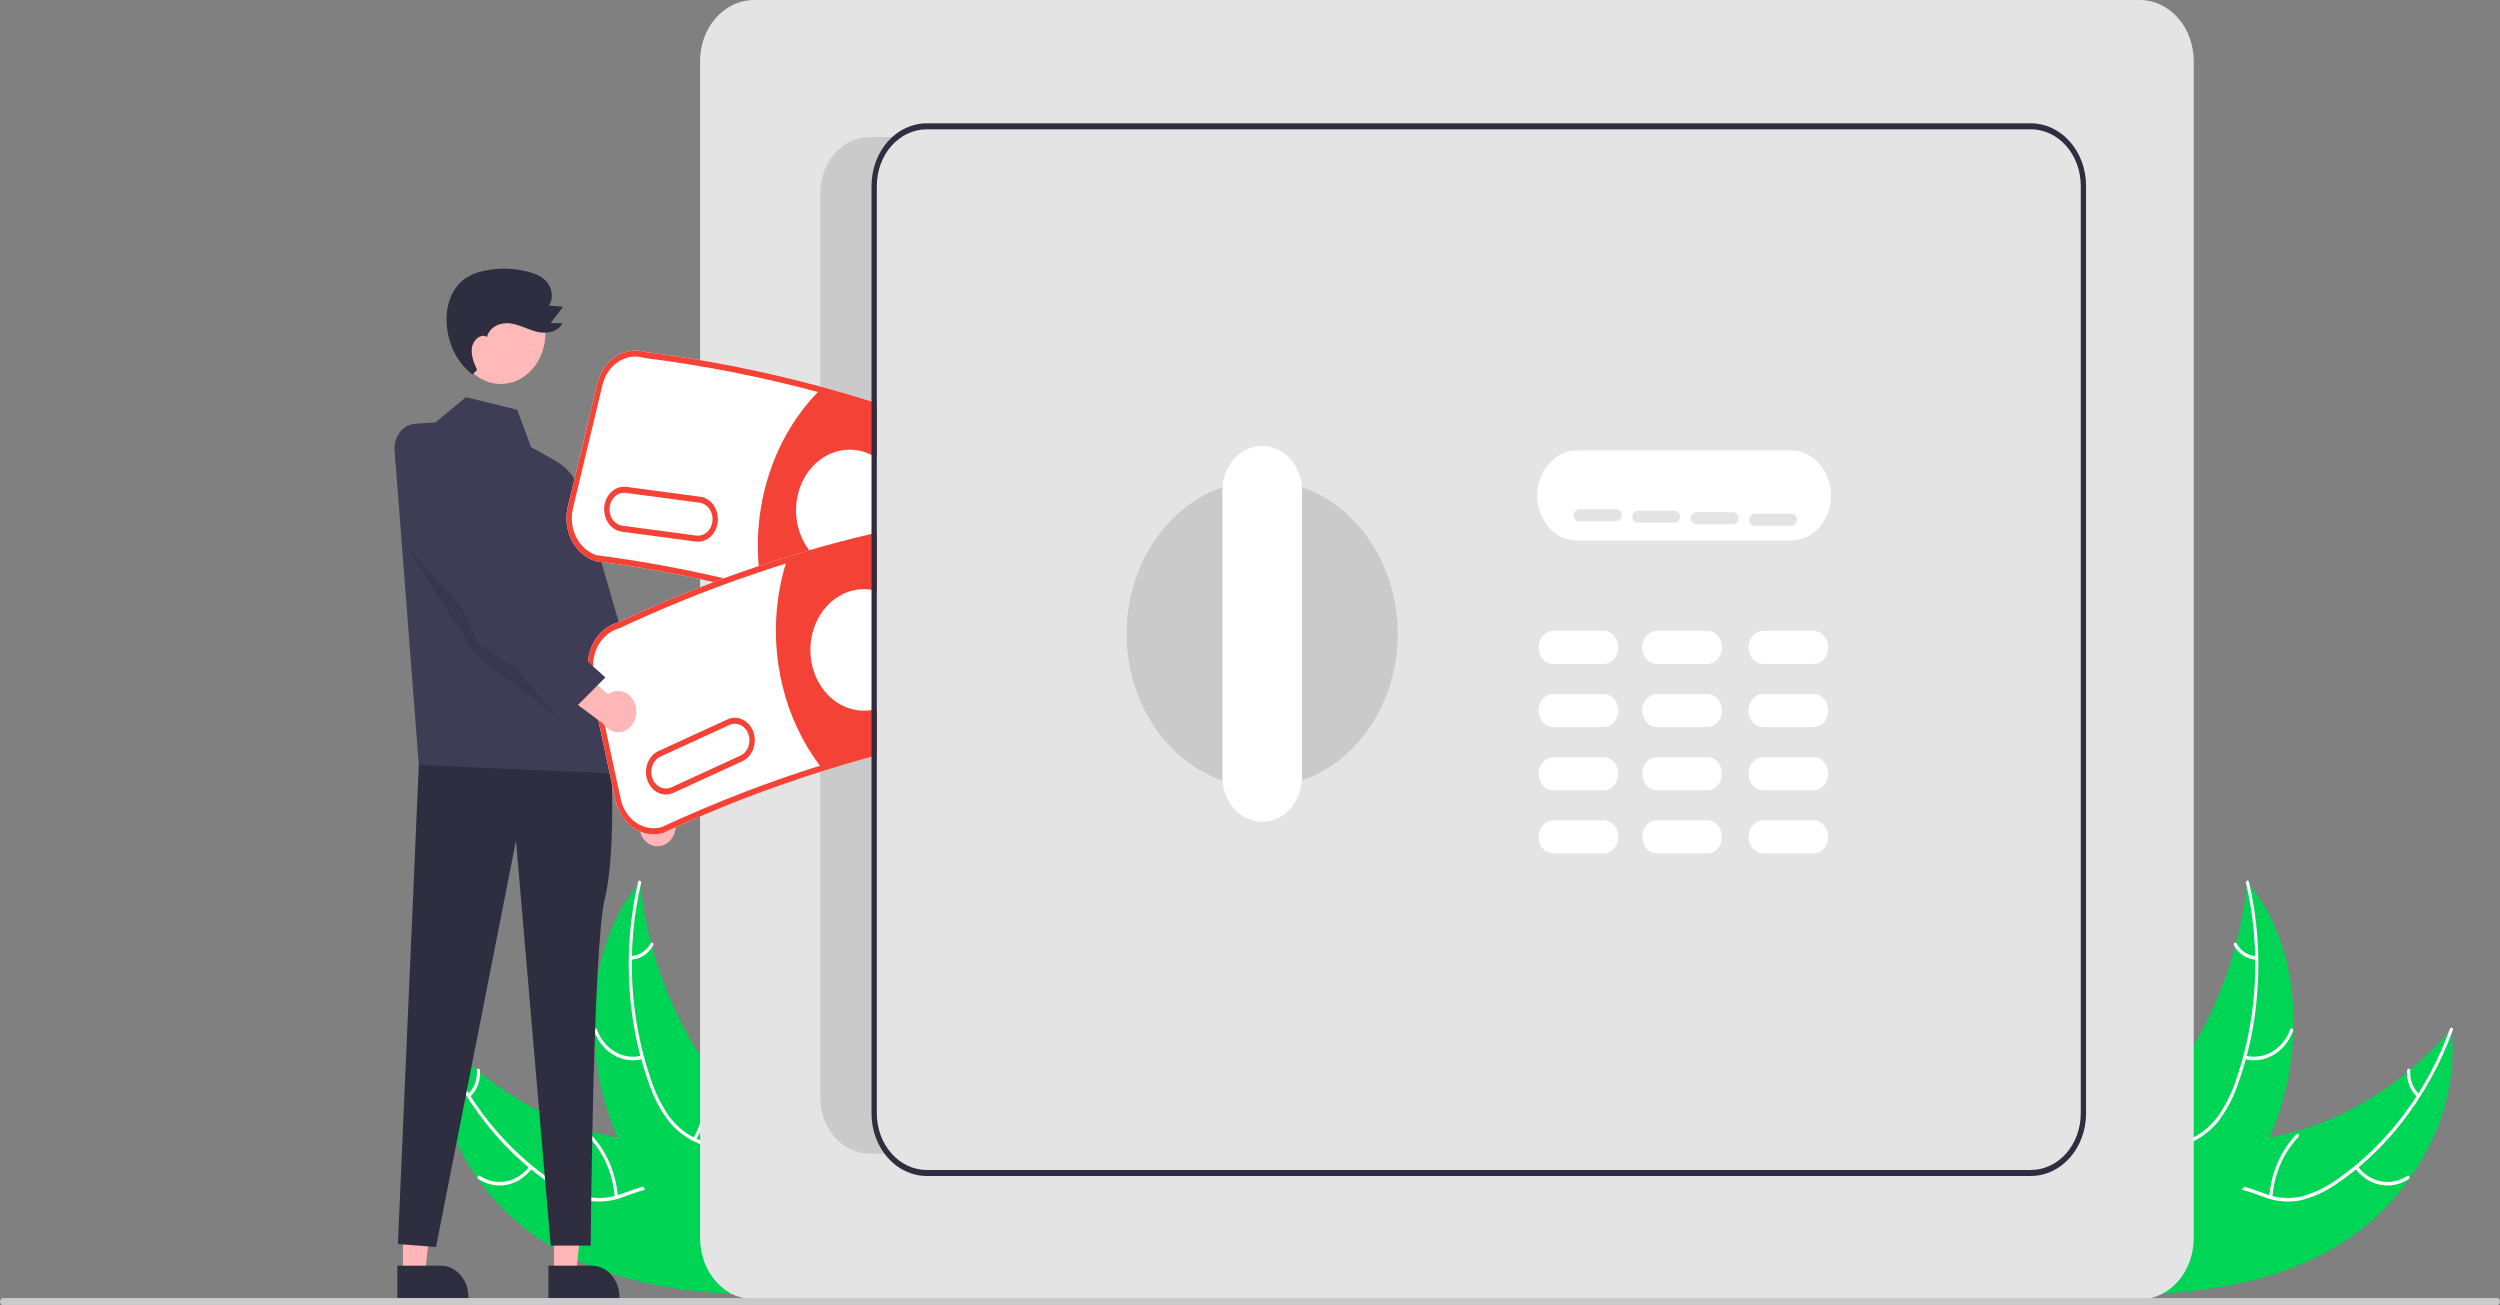 <svg width="634" height="331" viewBox="0 0 634 331" fill="none" xmlns="http://www.w3.org/2000/svg">
<rect x="0" y="0" width="634" height="331" fill="#808080" stroke="none"/>
<g clip-path="url(#clip0_6_53)">
<path d="M134.453 312.581C119.273 301.386 108.236 281.262 110.495 260.917C124.164 276.977 142.412 287.049 162.011 289.35C169.572 290.206 178.061 290.267 183.43 296.352C186.772 300.139 188.191 305.673 188.264 311.023C188.337 316.373 187.201 321.639 186.073 326.836L186.35 328.134C168.243 327.377 149.634 323.777 134.453 312.581Z" fill="#00D455"/>
<path d="M110.875 260.912C116.554 276.621 126.462 289.906 139.191 298.879C141.902 300.866 144.872 302.357 147.992 303.297C151.058 304.102 154.258 303.963 157.26 302.895C160.077 301.962 162.864 300.639 165.832 300.498C167.352 300.451 168.864 300.768 170.268 301.429C171.673 302.09 172.938 303.079 173.981 304.332C176.651 307.378 178.195 311.327 179.586 315.249C181.13 319.603 182.674 324.154 185.82 327.379C186.201 327.77 185.643 328.416 185.262 328.026C179.789 322.415 179.187 313.412 174.884 306.903C172.877 303.865 170.048 301.494 166.59 301.394C163.566 301.306 160.692 302.668 157.847 303.64C154.932 304.731 151.825 304.997 148.798 304.416C145.645 303.658 142.629 302.299 139.879 300.397C133.629 296.226 127.996 290.968 123.188 284.817C117.667 277.831 113.242 269.827 110.105 261.152C109.911 260.616 110.683 260.379 110.875 260.912H110.875Z" fill="white"/>
<path d="M134.942 296.263C133.322 298.476 131.059 299.964 128.558 300.463C126.058 300.963 123.482 300.439 121.29 298.987C120.848 298.692 121.233 297.9 121.676 298.196C123.714 299.552 126.114 300.039 128.442 299.569C130.769 299.099 132.872 297.702 134.37 295.632C134.696 295.182 135.266 295.816 134.942 296.263V296.263Z" fill="white"/>
<path d="M155.887 303.58C155.449 297.727 153.078 292.275 149.246 288.312C148.866 287.92 149.424 287.273 149.804 287.665C153.784 291.797 156.242 297.476 156.686 303.569C156.728 304.15 155.929 304.158 155.887 303.58Z" fill="white"/>
<path d="M118.671 277.452C119.456 276.744 120.073 275.826 120.466 274.782C120.86 273.737 121.018 272.598 120.927 271.467C120.878 270.887 121.677 270.879 121.725 271.455C121.821 272.705 121.645 273.963 121.212 275.119C120.78 276.274 120.103 277.292 119.243 278.083C119.167 278.166 119.067 278.212 118.962 278.214C118.857 278.215 118.756 278.171 118.678 278.091C118.603 278.007 118.56 277.893 118.559 277.774C118.557 277.654 118.598 277.538 118.671 277.452Z" fill="white"/>
<path d="M162.276 223.686C162.315 224.047 162.354 224.408 162.4 224.773C162.951 229.624 163.849 234.417 165.086 239.104C165.177 239.468 165.273 239.835 165.373 240.196C168.459 251.452 173.365 261.961 179.842 271.19C182.422 274.86 185.245 278.302 188.287 281.487C192.488 285.885 197.352 290.276 199.947 295.824C200.223 296.4 200.468 296.994 200.68 297.604L187.728 327.651C187.669 327.702 187.615 327.757 187.555 327.809L187.086 329.036C186.919 328.884 186.749 328.722 186.582 328.571C186.485 328.483 186.391 328.389 186.293 328.301C186.229 328.24 186.166 328.179 186.105 328.129C186.084 328.109 186.062 328.089 186.047 328.072C185.986 328.021 185.935 327.967 185.88 327.92C184.926 327.02 183.975 326.11 183.029 325.192C183.023 325.189 183.023 325.189 183.02 325.179C175.824 318.159 169.083 310.399 163.597 301.727C163.432 301.466 163.261 301.202 163.102 300.927C160.648 297.003 158.482 292.858 156.625 288.535C155.615 286.163 154.712 283.736 153.919 281.261C151.88 274.863 150.744 268.141 150.551 261.343C150.168 247.791 153.62 234.251 161.655 224.429C161.861 224.178 162.064 223.933 162.276 223.686Z" fill="#00D455"/>
<path d="M162.583 223.939C158.76 240.351 159.603 257.709 164.994 273.547C166.1 276.98 167.679 280.194 169.67 283.071C171.69 285.803 174.319 287.872 177.284 289.065C180.03 290.24 182.958 291.081 185.403 292.991C186.642 293.99 187.68 295.273 188.45 296.758C189.22 298.242 189.704 299.894 189.87 301.605C190.381 305.856 189.513 310.061 188.537 314.14C187.454 318.67 186.265 323.355 187.062 328.073C187.158 328.645 186.368 328.781 186.272 328.21C184.887 320 189.196 312.402 189.224 304.273C189.237 300.48 188.24 296.659 185.532 294.223C183.164 292.093 180.145 291.222 177.356 290.06C174.448 288.944 171.826 287.04 169.718 284.513C167.604 281.76 165.919 278.62 164.735 275.228C161.964 267.638 160.263 259.602 159.697 251.415C159.005 242.075 159.73 232.67 161.841 223.607C161.972 223.046 162.713 223.382 162.583 223.939Z" fill="white"/>
<path d="M162.993 268.563C160.522 269.226 157.923 268.873 155.661 267.567C153.399 266.262 151.62 264.089 150.643 261.437C150.447 260.899 151.176 260.529 151.372 261.067C152.278 263.539 153.935 265.563 156.044 266.774C158.152 267.984 160.574 268.302 162.872 267.67C163.371 267.533 163.489 268.427 162.993 268.563V268.563Z" fill="white"/>
<path d="M175.823 288.676C178.588 283.704 179.595 277.736 178.643 271.961C178.549 271.389 179.338 271.253 179.433 271.824C180.413 277.836 179.354 284.045 176.467 289.211C176.191 289.704 175.549 289.166 175.823 288.676Z" fill="white"/>
<path d="M160.008 242.458C161.012 242.427 161.992 242.114 162.863 241.548C163.733 240.982 164.465 240.181 164.994 239.215C165.264 238.719 165.906 239.258 165.638 239.75C165.049 240.814 164.239 241.698 163.279 242.326C162.319 242.953 161.238 243.305 160.129 243.351C160.025 243.365 159.92 243.334 159.836 243.264C159.751 243.193 159.693 243.089 159.674 242.973C159.659 242.854 159.685 242.734 159.748 242.637C159.81 242.541 159.904 242.476 160.009 242.458H160.008Z" fill="white"/>
<path d="M597.715 312.581C612.895 301.386 623.932 281.262 621.673 260.917C608.004 276.977 589.756 287.049 570.157 289.35C562.596 290.206 554.107 290.267 548.738 296.352C545.396 300.139 543.977 305.673 543.904 311.023C543.831 316.373 544.967 321.639 546.095 326.836L545.818 328.134C563.925 327.377 582.534 323.777 597.715 312.581Z" fill="#00D555"/>
<path d="M621.293 260.912C615.614 276.621 605.707 289.906 592.977 298.879C590.267 300.866 587.297 302.357 584.176 303.297C581.11 304.102 577.91 303.963 574.908 302.895C572.091 301.962 569.305 300.639 566.336 300.498C564.816 300.451 563.304 300.768 561.9 301.429C560.495 302.09 559.23 303.079 558.188 304.332C555.517 307.378 553.974 311.327 552.582 315.249C551.038 319.603 549.494 324.154 546.348 327.379C545.967 327.77 546.525 328.416 546.906 328.026C552.379 322.415 552.982 313.412 557.284 306.903C559.291 303.865 562.12 301.494 565.578 301.394C568.602 301.306 571.476 302.668 574.321 303.64C577.236 304.731 580.343 304.997 583.371 304.416C586.523 303.658 589.539 302.299 592.289 300.397C598.54 296.226 604.172 290.968 608.98 284.817C614.501 277.831 618.926 269.827 622.063 261.152C622.257 260.616 621.486 260.379 621.293 260.912H621.293Z" fill="white"/>
<path d="M597.226 296.263C598.846 298.476 601.109 299.964 603.609 300.463C606.11 300.963 608.686 300.439 610.878 298.987C611.32 298.692 610.935 297.9 610.492 298.196C608.454 299.552 606.054 300.039 603.726 299.569C601.398 299.099 599.296 297.702 597.798 295.632C597.472 295.182 596.902 295.816 597.226 296.263V296.263Z" fill="white"/>
<path d="M576.281 303.58C576.719 297.727 579.09 292.275 582.922 288.312C583.302 287.92 582.744 287.273 582.365 287.665C578.384 291.797 575.926 297.476 575.483 303.569C575.441 304.15 576.239 304.158 576.281 303.58Z" fill="white"/>
<path d="M613.497 277.452C612.712 276.744 612.095 275.826 611.702 274.782C611.308 273.737 611.15 272.598 611.241 271.467C611.289 270.887 610.491 270.879 610.442 271.455C610.347 272.705 610.523 273.963 610.955 275.119C611.388 276.274 612.064 277.292 612.925 278.083C613 278.166 613.101 278.212 613.206 278.214C613.311 278.215 613.412 278.171 613.489 278.091C613.565 278.007 613.608 277.893 613.609 277.774C613.61 277.654 613.57 277.538 613.497 277.452Z" fill="white"/>
<path d="M569.893 223.686C569.853 224.047 569.814 224.408 569.769 224.773C569.218 229.624 568.319 234.417 567.082 239.104C566.992 239.468 566.895 239.835 566.796 240.196C563.709 251.452 558.803 261.961 552.326 271.19C549.746 274.86 546.923 278.302 543.882 281.487C539.681 285.885 534.817 290.276 532.222 295.824C531.945 296.4 531.7 296.994 531.489 297.604L544.44 327.651C544.5 327.702 544.553 327.757 544.613 327.809L545.082 329.036C545.249 328.884 545.419 328.722 545.586 328.571C545.684 328.483 545.778 328.389 545.875 328.301C545.939 328.24 546.003 328.179 546.063 328.129C546.085 328.109 546.106 328.089 546.121 328.072C546.182 328.021 546.234 327.967 546.288 327.92C547.243 327.02 548.193 326.11 549.139 325.192C549.145 325.189 549.145 325.189 549.149 325.179C556.344 318.159 563.085 310.399 568.571 301.727C568.736 301.466 568.907 301.202 569.066 300.927C571.52 297.003 573.686 292.858 575.543 288.535C576.553 286.163 577.456 283.736 578.249 281.261C580.288 274.863 581.424 268.141 581.617 261.343C582 247.791 578.549 234.251 570.513 224.429C570.307 224.178 570.105 223.933 569.893 223.686Z" fill="#00D555"/>
<path d="M569.585 223.939C573.408 240.351 572.565 257.709 567.175 273.547C566.068 276.98 564.49 280.194 562.498 283.071C560.479 285.803 557.849 287.872 554.884 289.065C552.139 290.24 549.21 291.081 546.765 292.991C545.526 293.99 544.488 295.273 543.718 296.758C542.948 298.242 542.465 299.894 542.299 301.605C541.787 305.856 542.655 310.061 543.631 314.14C544.714 318.67 545.903 323.355 545.107 328.073C545.01 328.645 545.8 328.781 545.896 328.21C547.281 320 542.973 312.402 542.945 304.273C542.932 300.48 543.929 296.659 546.636 294.223C549.004 292.093 552.023 291.222 554.812 290.06C557.72 288.944 560.342 287.04 562.45 284.513C564.564 281.76 566.249 278.62 567.433 275.228C570.205 267.638 571.905 259.602 572.471 251.415C573.163 242.075 572.438 232.67 570.327 223.607C570.197 223.046 569.455 223.382 569.585 223.939Z" fill="white"/>
<path d="M569.175 268.563C571.646 269.226 574.245 268.873 576.507 267.567C578.769 266.262 580.548 264.089 581.525 261.437C581.721 260.899 580.992 260.529 580.796 261.067C579.89 263.539 578.233 265.563 576.124 266.774C574.016 267.984 571.594 268.302 569.296 267.67C568.797 267.533 568.679 268.427 569.175 268.563V268.563Z" fill="white"/>
<path d="M556.345 288.676C553.58 283.704 552.573 277.736 553.525 271.961C553.619 271.389 552.83 271.253 552.735 271.824C551.755 277.836 552.814 284.045 555.701 289.211C555.977 289.704 556.619 289.166 556.345 288.676Z" fill="white"/>
<path d="M572.16 242.458C571.156 242.427 570.176 242.114 569.305 241.548C568.435 240.982 567.703 240.181 567.174 239.215C566.904 238.719 566.262 239.258 566.53 239.75C567.119 240.814 567.929 241.698 568.889 242.326C569.849 242.953 570.931 243.305 572.039 243.351C572.143 243.365 572.248 243.334 572.332 243.264C572.417 243.193 572.475 243.089 572.494 242.973C572.509 242.854 572.483 242.734 572.42 242.637C572.358 242.541 572.264 242.476 572.16 242.458H572.16Z" fill="white"/>
<path d="M164.352 213.853C163.778 213.462 163.286 212.933 162.912 212.304C162.538 211.674 162.29 210.959 162.187 210.21C162.083 209.461 162.126 208.694 162.312 207.966C162.498 207.237 162.823 206.563 163.264 205.992L155.189 189.975L163.639 190.593L170.012 205.708C170.811 206.61 171.289 207.813 171.357 209.088C171.424 210.363 171.076 211.622 170.379 212.626C169.681 213.63 168.682 214.309 167.572 214.535C166.461 214.762 165.315 214.519 164.352 213.853Z" fill="#FFB6B6"/>
<path d="M102.192 323.041H107.782L110.442 298.639L102.191 298.64L102.192 323.041Z" fill="#FFB6B6"/>
<path d="M100.766 320.976L111.775 320.976H111.775C113.636 320.976 115.421 321.812 116.736 323.301C118.052 324.79 118.791 326.81 118.791 328.916V329.174L100.766 329.174L100.766 320.976Z" fill="#2F2E41"/>
<path d="M140.495 323.041H146.085L148.744 298.639L140.493 298.64L140.495 323.041Z" fill="#FFB6B6"/>
<path d="M139.068 320.976L150.078 320.976H150.078C151.939 320.976 153.723 321.812 155.039 323.301C156.355 324.79 157.094 326.81 157.094 328.916V329.174L139.069 329.174L139.068 320.976Z" fill="#2F2E41"/>
<path d="M154.869 190.664C154.869 190.664 156.407 215.444 153.379 227.924C150.35 240.404 149.809 315.877 149.809 315.877H139.658L130.86 213.143L110.577 316.239L100.908 315.487L106.211 194.001L154.869 190.664Z" fill="#2F2E41"/>
<path d="M110.406 107.13L118.166 100.721L131.169 103.925L134.689 113.39L140.754 116.794C142.749 117.913 144.473 119.563 145.78 121.603C147.086 123.642 147.935 126.011 148.254 128.504L156.919 196.22L106.211 194.001L100.072 114.253C100.008 113.419 100.092 112.58 100.32 111.785C100.547 110.989 100.913 110.253 101.397 109.621C101.88 108.988 102.471 108.472 103.133 108.102C103.796 107.732 104.518 107.517 105.255 107.468L110.406 107.13Z" fill="#3F3D56"/>
<path d="M143.963 122.083L148.646 129.228L169.045 199.638L159.483 203.97L144.172 171.161L143.963 122.083Z" fill="#3F3D56"/>
<path d="M126.986 97.375C133.241 97.375 138.312 91.637 138.312 84.558C138.312 77.479 133.241 71.741 126.986 71.741C120.731 71.741 115.66 77.479 115.66 84.558C115.66 91.637 120.731 97.375 126.986 97.375Z" fill="#FFB9B9"/>
<path opacity="0.1" d="M102.296 137.291L120.778 166.382L141.437 181.627L102.296 137.291Z" fill="black"/>
<path d="M120.984 93.824C120.196 92.044 119.386 90.106 119.687 88.145C119.988 86.183 121.977 84.474 123.512 85.447C124.149 82.842 126.968 81.702 129.342 82.003C131.715 82.303 133.9 83.599 136.237 84.155C138.574 84.711 141.412 84.27 142.675 81.977L139.653 81.917L142.8 77.786L139.152 77.478C140.416 75.934 140.08 73.312 138.857 71.728C137.634 70.143 135.777 69.394 133.966 68.92C130.35 67.976 126.602 67.879 122.951 68.633C121.23 68.933 119.572 69.587 118.058 70.56C116.632 71.544 115.454 72.927 114.637 74.575C113.755 76.435 113.278 78.506 113.247 80.616C113.193 83.442 113.767 86.239 114.916 88.749C116.065 91.259 117.752 93.403 119.823 94.983" fill="#2F2E41"/>
<path d="M542.674 329.503H191.199C187.579 329.499 184.109 327.87 181.55 324.973C178.99 322.077 177.551 318.15 177.546 314.053V15.45C177.551 11.354 178.99 7.427 181.55 4.53C184.109 1.634 187.579 0.005 191.199 0H542.674C546.293 0.005 549.763 1.634 552.323 4.53C554.882 7.427 556.322 11.354 556.326 15.45V314.053C556.322 318.15 554.882 322.077 552.323 324.973C549.763 327.869 546.293 329.499 542.674 329.503Z" fill="#E4E4E4"/>
<path d="M454.214 137.102H399.958C397.277 137.102 394.706 135.897 392.81 133.751C390.914 131.606 389.849 128.695 389.849 125.661C389.849 122.627 390.914 119.717 392.81 117.571C394.706 115.425 397.277 114.22 399.958 114.22H454.214C456.896 114.22 459.467 115.425 461.363 117.571C463.259 119.717 464.324 122.627 464.324 125.661C464.324 128.695 463.259 131.606 461.363 133.751C459.467 135.897 456.896 137.102 454.214 137.102Z" fill="white"/>
<path d="M406.698 168.375H393.892C392.909 168.375 391.966 167.933 391.271 167.146C390.576 166.359 390.186 165.292 390.186 164.179C390.186 163.067 390.576 162 391.271 161.213C391.966 160.426 392.909 159.984 393.892 159.984H406.698C407.681 159.984 408.624 160.426 409.319 161.213C410.014 162 410.405 163.067 410.405 164.179C410.405 165.292 410.014 166.359 409.319 167.146C408.624 167.933 407.681 168.375 406.698 168.375Z" fill="white"/>
<path d="M459.943 168.375H447.137C446.154 168.375 445.211 167.933 444.516 167.146C443.821 166.359 443.43 165.292 443.43 164.179C443.43 163.067 443.821 162 444.516 161.213C445.211 160.426 446.154 159.984 447.137 159.984H459.943C460.926 159.984 461.869 160.426 462.564 161.213C463.259 162 463.65 163.067 463.65 164.179C463.65 165.292 463.259 166.359 462.564 167.146C461.869 167.933 460.926 168.375 459.943 168.375Z" fill="white"/>
<path d="M432.984 168.375H420.178C419.195 168.375 418.252 167.933 417.557 167.146C416.862 166.359 416.471 165.292 416.471 164.179C416.471 163.067 416.862 162 417.557 161.213C418.252 160.426 419.195 159.984 420.178 159.984H432.984C433.967 159.984 434.91 160.426 435.605 161.213C436.3 162 436.691 163.067 436.691 164.179C436.691 165.292 436.3 166.359 435.605 167.146C434.91 167.933 433.967 168.375 432.984 168.375Z" fill="white"/>
<path d="M406.698 184.392H393.892C392.909 184.392 391.966 183.95 391.271 183.163C390.576 182.377 390.186 181.31 390.186 180.197C390.186 179.084 390.576 178.017 391.271 177.231C391.966 176.444 392.909 176.002 393.892 176.002H406.698C407.681 176.002 408.624 176.444 409.319 177.231C410.014 178.017 410.405 179.084 410.405 180.197C410.405 181.31 410.014 182.377 409.319 183.163C408.624 183.95 407.681 184.392 406.698 184.392Z" fill="white"/>
<path d="M459.943 184.392H447.137C446.154 184.392 445.211 183.95 444.516 183.163C443.821 182.377 443.43 181.31 443.43 180.197C443.43 179.084 443.821 178.017 444.516 177.231C445.211 176.444 446.154 176.002 447.137 176.002H459.943C460.926 176.002 461.869 176.444 462.564 177.231C463.259 178.017 463.65 179.084 463.65 180.197C463.65 181.31 463.259 182.377 462.564 183.163C461.869 183.95 460.926 184.392 459.943 184.392Z" fill="white"/>
<path d="M432.984 184.392H420.178C419.195 184.392 418.252 183.95 417.557 183.163C416.862 182.377 416.471 181.31 416.471 180.197C416.471 179.084 416.862 178.017 417.557 177.231C418.252 176.444 419.195 176.002 420.178 176.002H432.984C433.967 176.002 434.91 176.444 435.605 177.231C436.3 178.017 436.691 179.084 436.691 180.197C436.691 181.31 436.3 182.377 435.605 183.163C434.91 183.95 433.967 184.392 432.984 184.392Z" fill="white"/>
<path d="M406.698 200.41H393.892C392.909 200.41 391.966 199.968 391.271 199.181C390.576 198.394 390.186 197.327 390.186 196.215C390.186 195.102 390.576 194.035 391.271 193.248C391.966 192.461 392.909 192.019 393.892 192.019H406.698C407.681 192.019 408.624 192.461 409.319 193.248C410.014 194.035 410.405 195.102 410.405 196.215C410.405 197.327 410.014 198.394 409.319 199.181C408.624 199.968 407.681 200.41 406.698 200.41Z" fill="white"/>
<path d="M459.943 200.41H447.137C446.154 200.41 445.211 199.968 444.516 199.181C443.821 198.394 443.43 197.327 443.43 196.215C443.43 195.102 443.821 194.035 444.516 193.248C445.211 192.461 446.154 192.019 447.137 192.019H459.943C460.926 192.019 461.869 192.461 462.564 193.248C463.259 194.035 463.65 195.102 463.65 196.215C463.65 197.327 463.259 198.394 462.564 199.181C461.869 199.968 460.926 200.41 459.943 200.41Z" fill="white"/>
<path d="M432.984 200.41H420.178C419.195 200.41 418.252 199.968 417.557 199.181C416.862 198.394 416.471 197.327 416.471 196.215C416.471 195.102 416.862 194.035 417.557 193.248C418.252 192.461 419.195 192.019 420.178 192.019H432.984C433.967 192.019 434.91 192.461 435.605 193.248C436.3 194.035 436.691 195.102 436.691 196.215C436.691 197.327 436.3 198.394 435.605 199.181C434.91 199.968 433.967 200.41 432.984 200.41Z" fill="white"/>
<path d="M406.698 216.427H393.892C392.909 216.427 391.966 215.985 391.271 215.198C390.576 214.412 390.186 213.345 390.186 212.232C390.186 211.119 390.576 210.052 391.271 209.266C391.966 208.479 392.909 208.037 393.892 208.037H406.698C407.681 208.037 408.624 208.479 409.319 209.266C410.014 210.052 410.405 211.119 410.405 212.232C410.405 213.345 410.014 214.412 409.319 215.198C408.624 215.985 407.681 216.427 406.698 216.427Z" fill="white"/>
<path d="M459.943 216.427H447.137C446.154 216.427 445.211 215.985 444.516 215.198C443.821 214.412 443.43 213.345 443.43 212.232C443.43 211.119 443.821 210.052 444.516 209.266C445.211 208.479 446.154 208.037 447.137 208.037H459.943C460.926 208.037 461.869 208.479 462.564 209.266C463.259 210.052 463.65 211.119 463.65 212.232C463.65 213.345 463.259 214.412 462.564 215.198C461.869 215.985 460.926 216.427 459.943 216.427Z" fill="white"/>
<path d="M432.984 216.427H420.178C419.195 216.427 418.252 215.985 417.557 215.198C416.862 214.412 416.471 213.345 416.471 212.232C416.471 211.119 416.862 210.052 417.557 209.266C418.252 208.479 419.195 208.037 420.178 208.037H432.984C433.967 208.037 434.91 208.479 435.605 209.266C436.3 210.052 436.691 211.119 436.691 212.232C436.691 213.345 436.3 214.412 435.605 215.198C434.91 215.985 433.967 216.427 432.984 216.427Z" fill="white"/>
<path d="M320.091 199.647C339.075 199.647 354.465 182.231 354.465 160.747C354.465 139.263 339.075 121.847 320.091 121.847C301.108 121.847 285.718 139.263 285.718 160.747C285.718 182.231 301.108 199.647 320.091 199.647Z" fill="#CACACA"/>
<path d="M320.091 208.418C317.411 208.415 314.841 207.208 312.946 205.064C311.051 202.919 309.984 200.011 309.981 196.977V124.517C309.98 123.014 310.241 121.525 310.749 120.136C311.256 118.747 312.001 117.484 312.94 116.421C313.878 115.358 314.993 114.514 316.22 113.938C317.448 113.363 318.763 113.067 320.091 113.067C321.419 113.067 322.735 113.363 323.962 113.938C325.189 114.514 326.304 115.358 327.243 116.421C328.182 117.484 328.926 118.747 329.434 120.136C329.941 121.525 330.202 123.014 330.201 124.517V196.977C330.198 200.011 329.132 202.919 327.236 205.064C325.341 207.208 322.772 208.415 320.091 208.418Z" fill="white"/>
<path d="M409.89 132.189H400.454C400.097 132.189 399.754 132.029 399.501 131.743C399.248 131.457 399.106 131.069 399.106 130.664C399.106 130.259 399.248 129.871 399.501 129.585C399.754 129.299 400.097 129.139 400.454 129.139H409.89C410.248 129.139 410.591 129.299 410.843 129.585C411.096 129.871 411.238 130.259 411.238 130.664C411.238 131.069 411.096 131.457 410.843 131.743C410.591 132.029 410.248 132.189 409.89 132.189Z" fill="#E4E4E4"/>
<path d="M424.718 132.571H415.282C414.925 132.571 414.582 132.41 414.329 132.124C414.076 131.838 413.934 131.45 413.934 131.045C413.934 130.641 414.076 130.253 414.329 129.967C414.582 129.681 414.925 129.52 415.282 129.52H424.718C425.075 129.52 425.418 129.681 425.671 129.967C425.924 130.253 426.066 130.641 426.066 131.045C426.066 131.45 425.924 131.838 425.671 132.124C425.418 132.41 425.075 132.571 424.718 132.571Z" fill="#E4E4E4"/>
<path d="M439.545 132.952H430.11C429.752 132.952 429.409 132.792 429.157 132.505C428.904 132.219 428.762 131.831 428.762 131.427C428.762 131.022 428.904 130.634 429.157 130.348C429.409 130.062 429.752 129.901 430.11 129.901H439.545C439.903 129.901 440.246 130.062 440.499 130.348C440.751 130.634 440.893 131.022 440.893 131.427C440.893 131.831 440.751 132.219 440.499 132.505C440.246 132.792 439.903 132.952 439.545 132.952Z" fill="#E4E4E4"/>
<path d="M454.373 133.334H444.937C444.58 133.334 444.237 133.173 443.984 132.887C443.731 132.601 443.589 132.213 443.589 131.808C443.589 131.404 443.731 131.016 443.984 130.729C444.237 130.443 444.58 130.283 444.937 130.283H454.373C454.731 130.283 455.073 130.443 455.326 130.729C455.579 131.016 455.721 131.404 455.721 131.808C455.721 132.213 455.579 132.601 455.326 132.887C455.073 133.173 454.731 133.334 454.373 133.334Z" fill="#E4E4E4"/>
<path d="M222.363 282.403C222.363 284.292 222.694 286.162 223.337 287.905C223.98 289.648 224.923 291.229 226.111 292.555H220.543C218.901 292.555 217.274 292.189 215.756 291.478C214.239 290.767 212.86 289.724 211.698 288.409C210.537 287.095 209.615 285.534 208.987 283.817C208.358 282.099 208.035 280.259 208.035 278.4V48.905C208.035 47.046 208.358 45.206 208.987 43.488C209.615 41.771 210.537 40.21 211.698 38.896C212.86 37.581 214.239 36.538 215.756 35.827C217.274 35.116 218.901 34.749 220.543 34.749H228.645C226.734 36.007 225.149 37.81 224.046 39.978C222.944 42.147 222.364 44.604 222.363 47.106L222.363 282.403Z" fill="#CACACA"/>
<path d="M633.198 331H0.803C0.59 330.999 0.387 330.903 0.237 330.733C0.087 330.563 0.002 330.332 0.002 330.092C0.002 329.851 0.087 329.621 0.237 329.451C0.387 329.28 0.59 329.184 0.803 329.184H633.198C633.41 329.184 633.615 329.279 633.765 329.45C633.916 329.62 634 329.851 634 330.092C634 330.333 633.916 330.564 633.765 330.734C633.615 330.904 633.41 331 633.198 331Z" fill="#CACACA"/>
<path d="M221.015 101.81C216.756 100.46 212.481 99.209 208.19 98.057C193.516 94.093 178.64 91.158 163.646 89.27C161.105 88.513 158.402 88.922 156.126 90.409C153.85 91.896 152.185 94.341 151.494 97.21L144.006 128.483C143.319 131.365 143.67 134.439 144.983 137.028C146.296 139.618 148.463 141.513 151.009 142.296L151.11 142.319C161.018 143.592 171.02 145.362 180.967 147.62C181.857 147.818 182.74 148.024 183.63 148.238C186.818 148.985 189.997 149.783 193.167 150.633C194.555 150.999 195.937 151.38 197.325 151.769C201.059 152.822 204.795 153.943 208.534 155.133C212.692 156.46 216.853 157.876 221.015 159.381C221.467 159.534 221.919 159.694 222.363 159.862V102.244C221.919 102.092 221.467 101.947 221.015 101.81Z" fill="white"/>
<path d="M221.015 101.81C216.756 100.46 212.481 99.209 208.19 98.057C193.516 94.093 178.64 91.158 163.646 89.27C161.105 88.513 158.402 88.922 156.126 90.409C153.85 91.896 152.185 94.341 151.494 97.21L144.006 128.483C143.319 131.365 143.67 134.439 144.983 137.028C146.296 139.618 148.463 141.513 151.009 142.296L151.11 142.319C161.018 143.592 171.02 145.362 180.967 147.62C181.857 147.818 182.74 148.024 183.63 148.238C186.818 148.985 189.997 149.783 193.167 150.633C194.555 150.999 195.937 151.38 197.325 151.769C201.059 152.822 204.795 153.943 208.534 155.133C212.692 156.46 216.853 157.876 221.015 159.381C221.467 159.534 221.919 159.694 222.363 159.862V158.252C221.912 158.092 221.46 157.932 221.015 157.772C217.187 156.391 213.364 155.092 209.545 153.874C208.116 153.409 206.687 152.959 205.258 152.524C202.683 151.738 200.115 150.986 197.554 150.266C196.193 149.877 194.834 149.504 193.477 149.145C193.376 149.115 193.268 149.092 193.167 149.061C190.855 148.443 188.538 147.854 186.218 147.292C185.328 147.078 184.439 146.865 183.549 146.659C172.819 144.142 162.008 142.181 151.312 140.808C149.124 140.119 147.266 138.479 146.141 136.246C145.016 134.014 144.717 131.368 145.307 128.887L152.795 97.607C153.394 95.118 154.841 93 156.818 91.717C158.796 90.434 161.142 90.092 163.343 90.765L163.444 90.78C178.247 92.641 192.936 95.524 207.428 99.415C207.576 99.46 207.725 99.498 207.873 99.537C212.267 100.726 216.648 102.013 221.015 103.396C221.46 103.533 221.912 103.678 222.363 103.831V102.244C221.919 102.092 221.467 101.947 221.015 101.81Z" fill="#F44336"/>
<path d="M222.364 103.038V159.053C221.912 158.885 221.468 158.725 221.016 158.565C217.033 157.123 213.036 155.766 209.026 154.492C205.177 153.256 201.315 152.094 197.44 151.006C196.065 150.625 194.697 150.251 193.322 149.885C193.268 149.61 193.214 149.336 193.167 149.061C192.917 147.749 192.722 146.422 192.574 145.087C192.506 144.576 192.459 144.065 192.412 143.547C191.703 135.375 192.691 127.129 195.298 119.467C197.906 111.804 202.06 104.937 207.428 99.415C207.624 99.201 207.826 98.995 208.028 98.797C212.382 99.971 216.711 101.243 221.016 102.61C221.468 102.74 221.919 102.885 222.364 103.038Z" fill="#F44336"/>
<path d="M177.605 125.973L158.861 123.471C158.202 123.383 157.533 123.443 156.894 123.647C156.255 123.851 155.658 124.196 155.137 124.661C154.615 125.126 154.18 125.703 153.856 126.359C153.532 127.015 153.325 127.736 153.247 128.483C153.169 129.229 153.222 129.985 153.402 130.708C153.582 131.431 153.887 132.107 154.298 132.697C154.709 133.287 155.219 133.78 155.799 134.147C156.378 134.514 157.016 134.748 157.675 134.836L176.418 137.338C177.748 137.512 179.085 137.082 180.135 136.142C181.185 135.203 181.863 133.83 182.02 132.325C182.177 130.821 181.801 129.307 180.973 128.116C180.145 126.925 178.934 126.155 177.605 125.973ZM180.691 132.151C180.574 133.255 180.075 134.261 179.303 134.949C178.53 135.637 177.549 135.95 176.573 135.82L157.83 133.318C156.856 133.184 155.97 132.619 155.364 131.747C154.758 130.874 154.482 129.765 154.597 128.664C154.712 127.562 155.209 126.556 155.978 125.867C156.746 125.179 157.725 124.863 158.699 124.989L177.443 127.491C178.418 127.625 179.308 128.19 179.916 129.063C180.525 129.936 180.804 131.046 180.691 132.151L180.691 132.151Z" fill="#F44336"/>
<path d="M222.363 116.157V142.723C221.93 143.017 221.48 143.277 221.016 143.501C218.596 144.723 215.914 145.119 213.299 144.639C210.684 144.159 208.25 142.825 206.296 140.801C206.107 140.61 205.918 140.404 205.736 140.191C205.554 139.985 205.379 139.763 205.211 139.542C203.176 136.898 202 133.546 201.877 130.042C201.755 126.539 202.692 123.092 204.535 120.273C206.378 117.455 209.017 115.432 212.013 114.541C215.01 113.649 218.186 113.942 221.016 115.371C221.477 115.605 221.927 115.868 222.363 116.157Z" fill="white"/>
<path d="M221.015 135.385C215.711 136.636 210.443 138.022 205.211 139.542C203.256 140.107 201.308 140.691 199.367 141.297C197.049 142.021 194.73 142.771 192.412 143.547C189.453 144.538 186.499 145.576 183.549 146.659C182.693 146.979 181.83 147.299 180.967 147.62C172.765 150.716 164.617 154.149 156.603 157.894C154.053 158.615 151.858 160.447 150.496 162.992C149.133 165.536 148.715 168.586 149.331 171.478L156.091 202.964C156.716 205.864 158.333 208.365 160.586 209.918C162.839 211.471 165.544 211.949 168.108 211.247L168.202 211.209C181.381 205.092 194.868 199.866 208.594 195.558C212.692 194.269 216.832 193.054 221.015 191.912C221.467 191.79 221.912 191.668 222.363 191.554V135.073C221.912 135.164 221.467 135.271 221.015 135.385Z" fill="white"/>
<path d="M221.015 135.385C215.711 136.636 210.443 138.022 205.211 139.542C203.256 140.107 201.308 140.691 199.367 141.297C197.049 142.021 194.73 142.771 192.412 143.547C189.453 144.538 186.499 145.576 183.549 146.659C182.693 146.979 181.83 147.299 180.967 147.62C172.765 150.716 164.617 154.149 156.603 157.894C154.053 158.615 151.858 160.447 150.496 162.992C149.133 165.536 148.715 168.586 149.331 171.478L156.091 202.964C156.716 205.864 158.333 208.365 160.586 209.918C162.839 211.471 165.544 211.949 168.108 211.247L168.202 211.209C181.381 205.092 194.868 199.866 208.594 195.558C212.692 194.269 216.832 193.054 221.015 191.912C221.467 191.79 221.912 191.668 222.363 191.554V189.982C221.912 190.104 221.467 190.226 221.015 190.348C220.678 190.44 220.335 190.531 219.998 190.623C216.035 191.714 212.115 192.868 208.237 194.086C208.136 194.116 208.028 194.154 207.927 194.185C194.27 198.483 180.85 203.692 167.737 209.783C165.526 210.37 163.199 209.945 161.263 208.601C159.327 207.257 157.938 205.102 157.398 202.606L150.645 171.12C150.109 168.613 150.474 165.967 151.659 163.764C152.844 161.56 154.753 159.979 156.967 159.366L157.068 159.328C165.796 155.239 174.679 151.533 183.63 148.238C184.492 147.917 185.355 147.604 186.218 147.292C188.334 146.537 190.453 145.802 192.574 145.087C194.811 144.332 197.046 143.605 199.279 142.906C199.428 142.86 199.576 142.814 199.724 142.769C201.908 142.09 204.099 141.434 206.296 140.801C211.169 139.397 216.075 138.108 221.015 136.934C221.46 136.827 221.912 136.72 222.363 136.621V135.073C221.912 135.164 221.467 135.271 221.015 135.385Z" fill="#F44336"/>
<path d="M222.364 135.843V190.768C221.919 190.882 221.468 190.997 221.016 191.119C216.797 192.278 212.596 193.514 208.413 194.826C208.244 194.612 208.082 194.399 207.927 194.185C203.56 188.399 200.351 181.613 198.521 174.291C196.691 166.969 196.283 159.286 197.325 151.769C197.359 151.517 197.4 151.258 197.44 151.006C197.474 150.762 197.514 150.51 197.555 150.266C197.971 147.769 198.547 145.309 199.28 142.906C199.368 142.616 199.455 142.326 199.55 142.036C201.605 141.396 203.667 140.781 205.737 140.191C210.798 138.711 215.891 137.366 221.016 136.156C221.461 136.041 221.912 135.942 222.364 135.843Z" fill="#F44336"/>
<path d="M191.044 185.597C190.539 184.192 189.561 183.071 188.327 182.481C187.093 181.89 185.701 181.878 184.459 182.446L166.969 190.47C165.729 191.042 164.74 192.148 164.219 193.545C163.699 194.941 163.689 196.515 164.193 197.919C164.696 199.324 165.672 200.445 166.905 201.036C168.138 201.627 169.529 201.64 170.77 201.072L188.26 193.048C189.501 192.475 190.49 191.369 191.011 189.973C191.533 188.576 191.545 187.003 191.044 185.597ZM187.755 191.63L170.265 199.661C169.354 200.078 168.333 200.069 167.428 199.635C166.523 199.202 165.807 198.379 165.437 197.348C165.067 196.317 165.074 195.163 165.456 194.138C165.838 193.113 166.564 192.301 167.474 191.881L184.965 183.857C185.875 183.439 186.896 183.447 187.801 183.879C188.707 184.312 189.424 185.134 189.794 186.165C190.164 187.195 190.157 188.35 189.774 189.375C189.392 190.4 188.666 191.211 187.755 191.63Z" fill="#F44336"/>
<path d="M222.364 149.87V179.777C221.919 179.905 221.469 180.007 221.016 180.082C218.31 180.511 215.552 180.009 213.102 178.641C210.651 177.274 208.621 175.103 207.275 172.413C205.929 169.722 205.329 166.635 205.553 163.553C205.778 160.472 206.816 157.538 208.534 155.133C208.689 154.911 208.85 154.698 209.026 154.492C209.187 154.278 209.363 154.072 209.545 153.874C211.035 152.206 212.846 150.95 214.835 150.204C216.825 149.458 218.94 149.241 221.016 149.572C221.47 149.641 221.92 149.741 222.364 149.87Z" fill="white"/>
<path d="M221.016 97.836V173.965C221.467 173.797 221.919 173.637 222.364 173.484V98.53C221.912 98.293 221.468 98.064 221.016 97.836ZM221.016 97.836V173.965C221.467 173.797 221.919 173.637 222.364 173.484V98.53C221.912 98.293 221.468 98.064 221.016 97.836ZM221.016 97.836V173.965C221.467 173.797 221.919 173.637 222.364 173.484V98.53C221.912 98.293 221.468 98.064 221.016 97.836ZM221.016 103.396V191.119C221.467 190.997 221.919 190.882 222.364 190.768V103.831C221.912 103.678 221.461 103.533 221.016 103.396V103.396ZM221.016 103.396V191.119C221.467 190.997 221.919 190.882 222.364 190.768V103.831C221.912 103.678 221.461 103.533 221.016 103.396V103.396ZM221.016 103.396V191.119C221.467 190.997 221.919 190.882 222.364 190.768V103.831C221.912 103.678 221.461 103.533 221.016 103.396V103.396ZM221.016 103.396V191.119C221.467 190.997 221.919 190.882 222.364 190.768V103.831C221.912 103.678 221.461 103.533 221.016 103.396V103.396ZM221.016 103.396V191.912C221.467 191.79 221.912 191.668 222.364 191.554V103.831C221.912 103.678 221.461 103.533 221.016 103.396V103.396ZM515.041 31.271H235.008C231.299 31.278 227.743 32.949 225.121 35.917C222.498 38.885 221.022 42.908 221.016 47.106V282.403C221.022 286.6 222.498 290.623 225.121 293.59C227.744 296.556 231.299 298.225 235.008 298.23H515.041C518.749 298.225 522.303 296.556 524.925 293.589C527.547 290.622 529.022 286.599 529.026 282.403V47.106C529.023 42.909 527.549 38.884 524.927 35.916C522.305 32.947 518.75 31.277 515.041 31.271V31.271ZM527.678 282.403C527.675 286.195 526.342 289.83 523.973 292.512C521.604 295.193 518.392 296.701 515.041 296.705H235.008C231.656 296.701 228.443 295.194 226.073 292.513C223.703 289.832 222.369 286.196 222.364 282.403V47.106C222.369 43.313 223.702 39.676 226.073 36.994C228.443 34.312 231.656 32.803 235.008 32.797H515.041C518.393 32.801 521.606 34.31 523.975 36.993C526.344 39.676 527.676 43.313 527.678 47.106V282.403ZM221.016 103.396V190.348C221.467 190.226 221.912 190.104 222.364 189.982V103.831C221.912 103.678 221.461 103.533 221.016 103.396V103.396ZM221.016 103.396V191.119C221.467 190.997 221.919 190.882 222.364 190.768V103.831C221.912 103.678 221.461 103.533 221.016 103.396V103.396ZM221.016 103.396V191.119C221.467 190.997 221.919 190.882 222.364 190.768V103.831C221.912 103.678 221.461 103.533 221.016 103.396V103.396ZM221.016 103.396V191.119C221.467 190.997 221.919 190.882 222.364 190.768V103.831C221.912 103.678 221.461 103.533 221.016 103.396V103.396ZM221.016 97.836V173.965C221.467 173.797 221.919 173.637 222.364 173.484V98.53C221.912 98.293 221.468 98.064 221.016 97.836ZM221.016 97.836V173.965C221.467 173.797 221.919 173.637 222.364 173.484V98.53C221.912 98.293 221.468 98.064 221.016 97.836Z" fill="#2F2E41"/>
<path d="M160.981 178.385C160.717 177.688 160.321 177.064 159.821 176.559C159.321 176.054 158.729 175.679 158.087 175.461C157.445 175.242 156.769 175.186 156.106 175.295C155.442 175.405 154.808 175.677 154.248 176.094L141.327 164.859L140.717 174.416L153.08 183.62C153.761 184.639 154.749 185.339 155.856 185.589C156.962 185.838 158.112 185.62 159.086 184.974C160.06 184.329 160.791 183.302 161.14 182.087C161.489 180.873 161.433 179.555 160.981 178.385V178.385Z" fill="#FFB6B6"/>
<path d="M108.915 110.579L104.664 108.305C104.664 108.305 97.814 110.486 101.142 120.736L121.28 163.192L145.866 179.483L153.531 171.796L128.927 149.765L108.915 110.579Z" fill="#3F3D56"/>
</g>
<defs>
<clipPath id="clip0_6_53">
<rect width="634" height="331" fill="white"/>
</clipPath>
</defs>
</svg>

